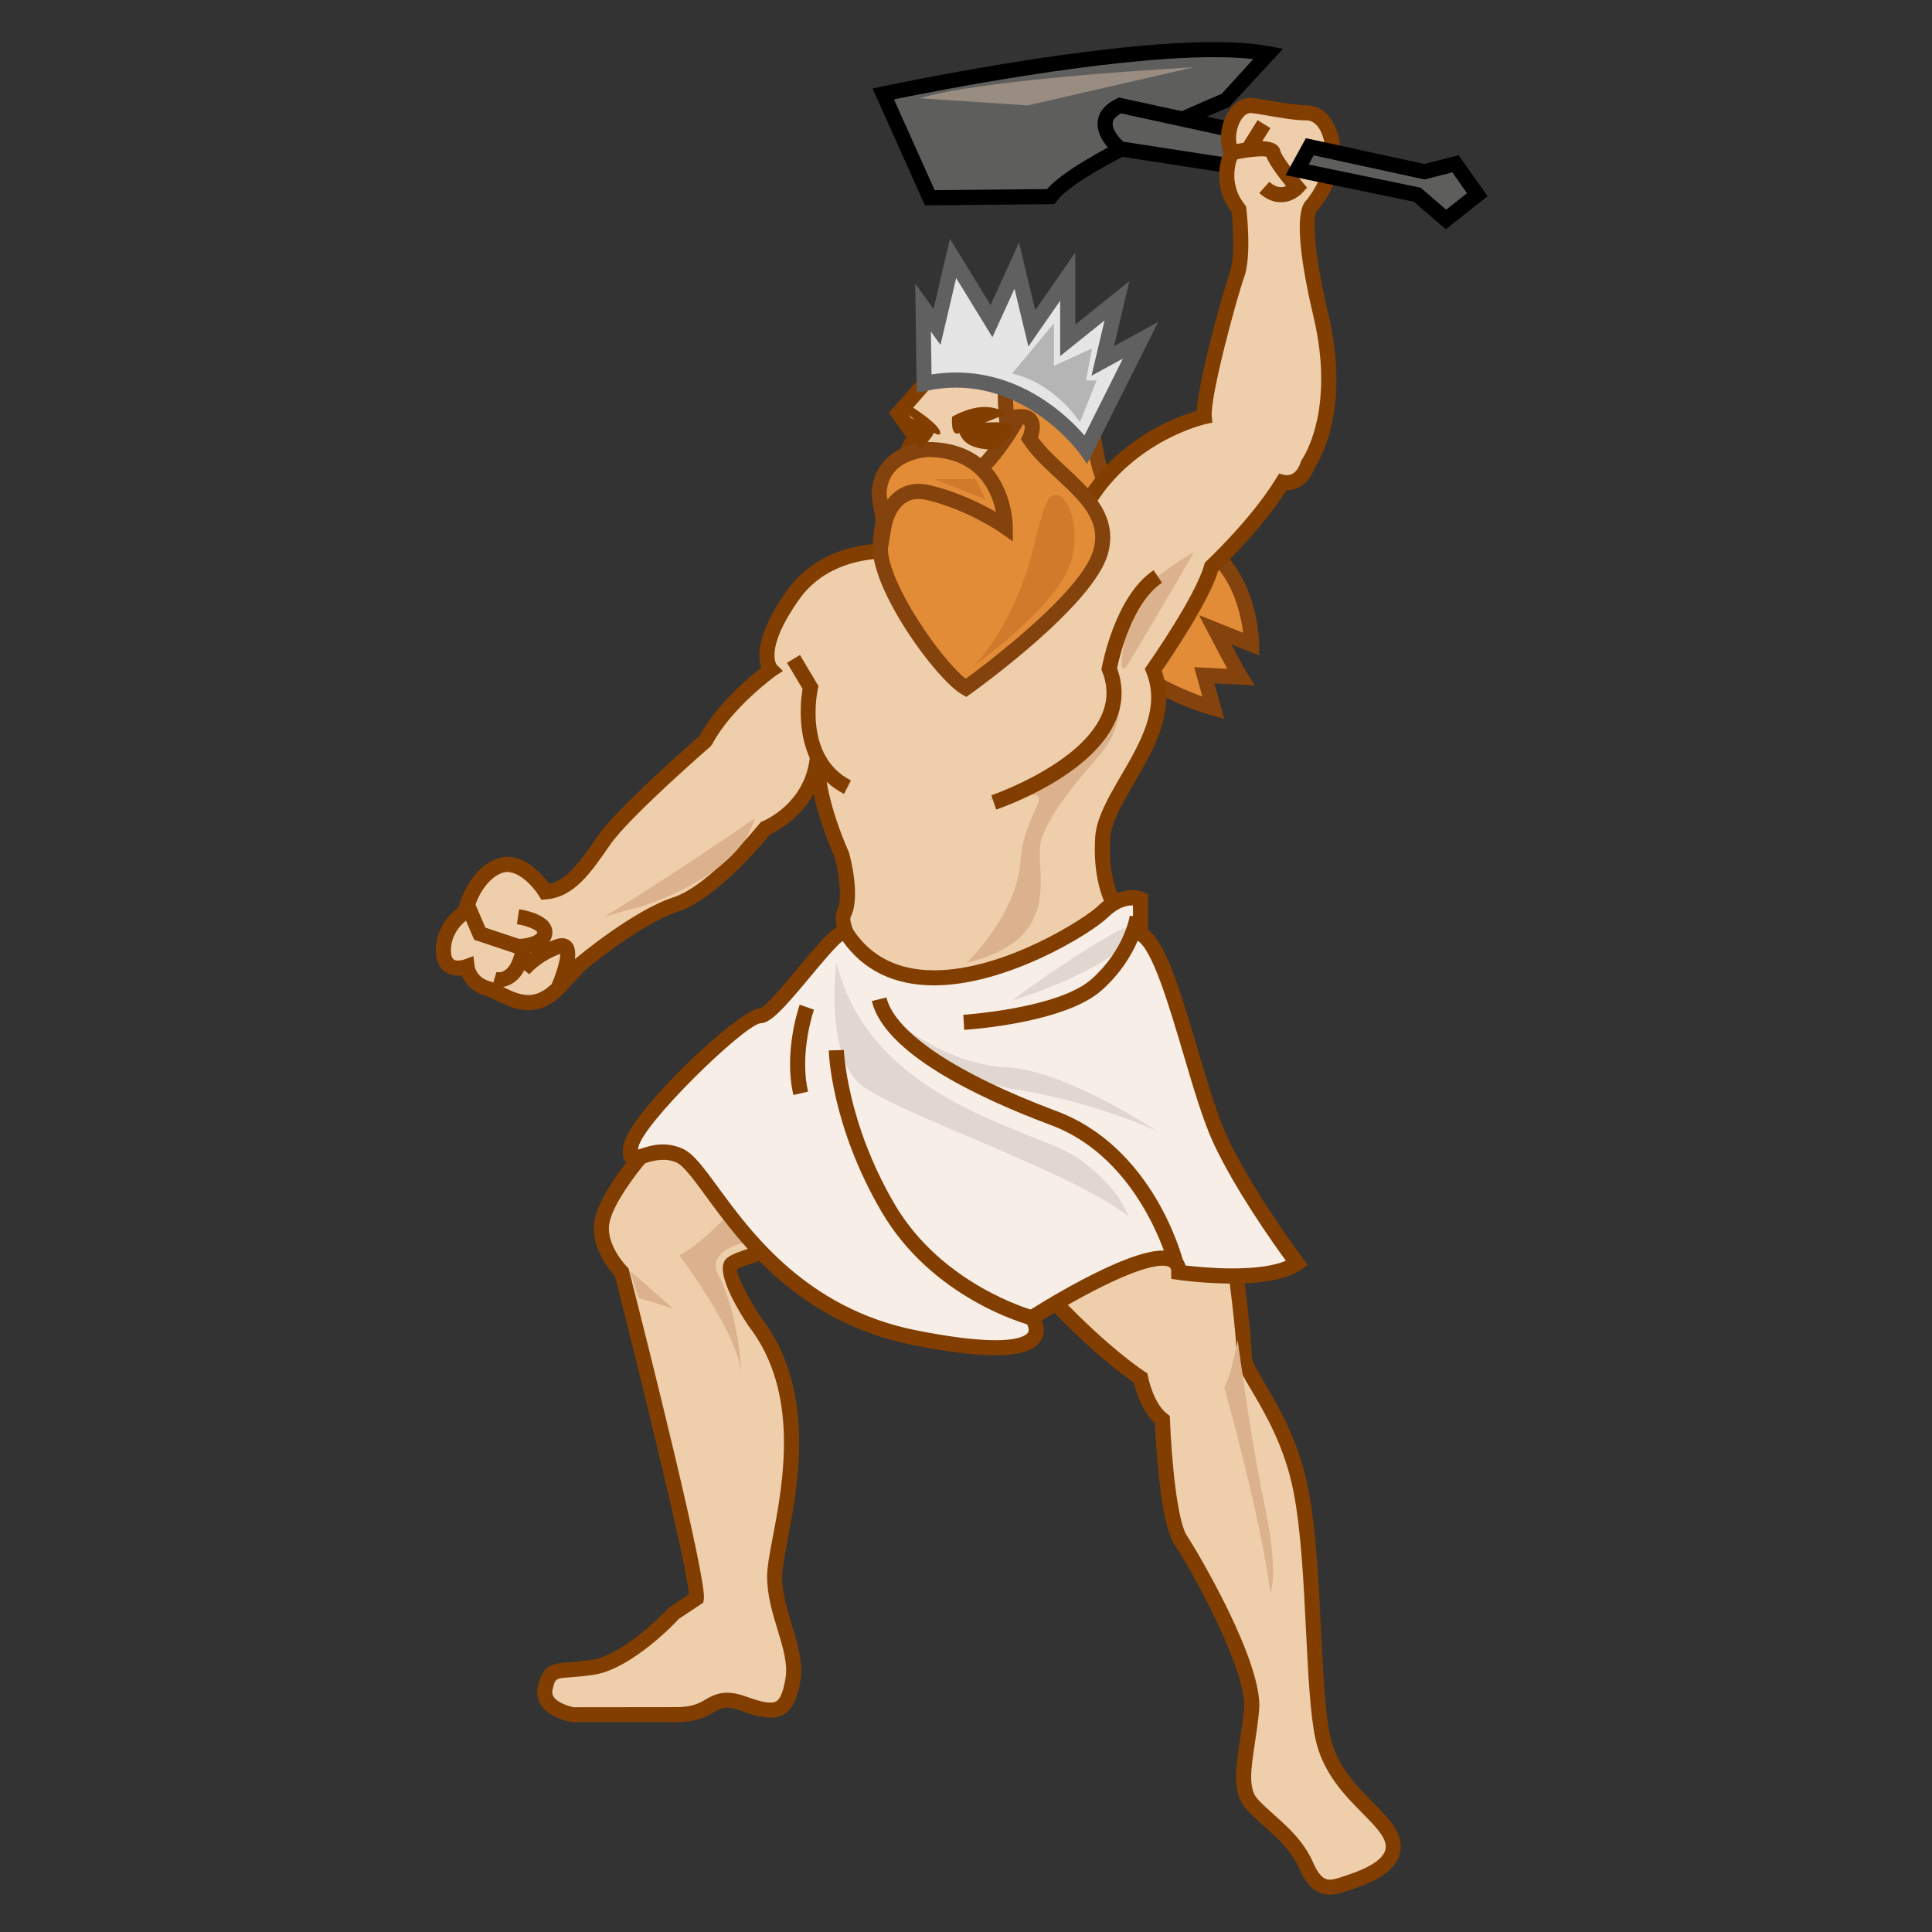 <?xml version="1.0" encoding="UTF-8"?>
<!-- Generated by phantom_svg. -->
<svg id="phantom_svg" width="64px" height="64px" xmlns="http://www.w3.org/2000/svg" xmlns:xlink="http://www.w3.org/1999/xlink" version="1.1">
  <rect width="100%" height="100%" fill="#333333" stroke="none"/>
  <defs>
    <!-- Images. -->
    <svg id="frame0" viewBox="0 0 64 64" preserveAspectRatio="none" xmlns="http://www.w3.org/2000/svg" xmlns:xlink="http://www.w3.org/1999/xlink">
      <g>
        <g>
          <path style='fill:#5E5E5D;' d='M30.801,6.552l-1.542-3.439c0,0,9.274-1.998,12.756-1.332
			l-1.397,1.538c0,0-4.986,2.056-5.814,3.195L30.801,6.552z'/>
          <path d='M30.64,6.803l-1.735-3.87l0.302-0.065
			c0.068-0.015,6.886-1.474,11.005-1.474c0.74,0,1.363,0.047,1.851,0.141
			L42.5,1.619l-1.786,1.93c-1.369,0.564-5.062,2.224-5.708,3.111l-0.074,0.102
			L30.64,6.803z M29.614,3.293l1.348,3.007l3.722-0.037
			c1.001-1.139,5.237-2.926,5.787-3.155l1.045-1.15
			c-0.373-0.042-0.81-0.064-1.304-0.064C36.638,1.894,30.979,3.013,29.614,3.293z'/>
        </g>
        <g>
          <path style='fill:#5E5E5D;' d='M41.623,4.477l-4.524-0.985c-1.104,0.54,0,1.437,0,1.437
			l4.524,0.699V4.477z'/>
          <path d='M41.873,5.919l-4.88-0.753l-0.052-0.042
			C36.875,5.069,36.298,4.583,36.362,4.016c0.036-0.311,0.246-0.562,0.627-0.748
			l0.077-0.038l4.807,1.046V5.919z M37.209,4.693l4.164,0.643V4.679l-4.239-0.923
			c-0.169,0.096-0.261,0.202-0.274,0.316C36.834,4.293,37.074,4.567,37.209,4.693z'/>
        </g>
        <g>
          <path style='fill:#EFCEAB;' d='M27.169,33.102c0,0-2.292,0.724-3.437,1.688
			c-1.146,0.965-1.99,2.653-2.533,3.558c0,0-1.146,1.327-1.266,2.171
			c-0.121,0.845,0.663,1.628,0.663,1.628s2.593,10.19,2.473,10.794l-0.724,0.483
			c0,0-1.508,1.628-2.714,1.808c-1.206,0.182-1.387-0.059-1.567,0.664
			c-0.181,0.723,0.904,0.904,0.904,0.904s2.11,0,3.437,0
			c1.327,0,1.085-0.784,2.231-0.362c1.146,0.422,1.447,0.241,1.628-0.783
			c0.181-1.025-0.603-2.171-0.603-3.438c0-1.267,1.628-5.487-0.664-8.442
			c0,0-0.965-1.446-0.784-1.869c0.181-0.422,5.912-1.326,6.363-3.437
			C31.029,36.358,27.169,33.102,27.169,33.102z'/>
          <path style='fill:#823E00;' d='M22.406,57.05H18.969c-0.114-0.016-0.763-0.136-1.046-0.567
			c-0.125-0.19-0.16-0.414-0.101-0.647c0.17-0.68,0.439-0.728,1.032-0.771
			c0.189-0.015,0.431-0.032,0.741-0.079c1.104-0.166,2.553-1.716,2.567-1.731
			l0.661-0.447c-0.068-0.912-1.509-6.824-2.453-10.535
			c-0.185-0.202-0.803-0.953-0.684-1.787c0.129-0.906,1.276-2.242,1.324-2.299
			c0.067-0.119,0.168-0.295,0.278-0.486c0.548-0.959,1.3-2.271,2.283-3.1
			c1.17-0.985,3.427-1.705,3.523-1.735l0.131-0.042l0.105,0.089
			c0.163,0.137,3.969,3.379,3.492,5.611c-0.346,1.618-3.24,2.504-5.156,3.091
			c-0.539,0.165-1.149,0.352-1.254,0.44c-0.024,0.126,0.332,0.889,0.794,1.583
			c1.834,2.365,1.24,5.5,0.885,7.373c-0.097,0.508-0.18,0.946-0.18,1.208
			c0,0.558,0.166,1.103,0.326,1.631c0.195,0.642,0.379,1.247,0.273,1.85
			c-0.11,0.625-0.307,1.202-0.993,1.202h-0c-0.242,0-0.541-0.07-0.968-0.228
			c-0.454-0.166-0.625-0.12-0.898,0.041
			C23.412,56.855,23.082,57.05,22.406,57.05z M27.114,33.383
			c-0.496,0.168-2.28,0.807-3.22,1.599c-0.916,0.771-1.642,2.039-2.172,2.965
			c-0.111,0.195-0.214,0.374-0.308,0.53c-0.331,0.389-1.143,1.445-1.233,2.077
			c-0.101,0.708,0.585,1.409,0.593,1.416l0.048,0.049l0.017,0.066
			c0.612,2.403,2.598,10.293,2.476,10.904l-0.021,0.102l-0.81,0.54
			c-0.019,0.031-1.538,1.656-2.815,1.848c-0.326,0.049-0.579,0.068-0.778,0.083
			c-0.495,0.037-0.495,0.037-0.584,0.395c-0.025,0.099-0.014,0.18,0.034,0.253
			c0.139,0.213,0.54,0.322,0.669,0.345l3.396-0.004
			c0.539,0,0.77-0.136,0.993-0.268c0.299-0.176,0.658-0.325,1.325-0.079
			c0.365,0.134,0.617,0.196,0.795,0.196c0,0,0,0,0,0
			c0.211,0,0.371-0.057,0.5-0.789c0.085-0.484-0.082-1.035-0.259-1.617
			c-0.171-0.562-0.348-1.145-0.348-1.776c0-0.309,0.083-0.747,0.188-1.302
			c0.339-1.79,0.907-4.786-0.8-6.987c-0.323-0.483-1.027-1.627-0.816-2.121
			c0.096-0.224,0.421-0.332,1.535-0.673c1.694-0.519,4.529-1.387,4.813-2.717
			C30.667,36.857,28.216,34.341,27.114,33.383z'/>
        </g>
        <g>
          <path style='fill:#EFCEAB;' d='M33.304,36.177c0,0-0.115,5.126,1.608,6.935
			c1.725,1.81,2.87,2.533,2.87,2.533s0.181,0.965,0.724,1.387
			c0,0,0.12,3.256,0.602,3.979c0.482,0.724,2.473,4.221,2.352,5.607
			c-0.12,1.388-0.531,2.533,0.006,3.136c0.537,0.604,1.382,1.086,1.804,2.051
			c0.422,0.965,0.904,0.724,1.447,0.542c0.542-0.181,1.688-0.603,1.387-1.447
			c-0.302-0.844-1.93-1.628-2.291-3.376c-0.362-1.749-0.241-5.744-0.724-8.179
			c-0.483-2.435-1.87-3.821-1.87-4.394c0-0.573-0.482-6.061-1.809-9.438
			C38.084,32.137,33.304,36.177,33.304,36.177z'/>
          <path style='fill:#823E00;' d='M44.052,62.764L44.052,62.764
			c-0.434,0-0.755-0.273-1.012-0.858c-0.267-0.611-0.723-1.018-1.164-1.411
			c-0.215-0.192-0.418-0.373-0.597-0.574c-0.468-0.524-0.347-1.327-0.206-2.258
			c0.051-0.333,0.105-0.69,0.138-1.065c0.106-1.225-1.717-4.557-2.311-5.447
			c-0.472-0.707-0.612-3.355-0.64-3.999c-0.438-0.406-0.638-1.09-0.701-1.354
			c-0.304-0.207-1.354-0.966-2.828-2.513c-1.775-1.862-1.683-6.899-1.678-7.113
			l0.003-0.112l0.086-0.073c0.1-0.084,2.47-2.067,4.405-2.067
			c0.984,0,1.708,0.52,2.095,1.504c1.389,3.535,1.826,9.116,1.826,9.529
			c0,0.146,0.207,0.495,0.426,0.865c0.449,0.761,1.129,1.911,1.439,3.479
			c0.262,1.318,0.349,3.11,0.427,4.691c0.067,1.383,0.132,2.689,0.297,3.485
			c0.207,1.004,0.859,1.664,1.436,2.247c0.382,0.386,0.711,0.719,0.846,1.096
			c0.096,0.269,0.085,0.527-0.032,0.768c-0.256,0.526-0.941,0.812-1.511,1.001
			l-0.101,0.034C44.487,62.689,44.272,62.764,44.052,62.764z M33.553,36.297
			c-0.003,0.758,0.046,5.074,1.54,6.642c1.679,1.761,2.812,2.487,2.823,2.495
			l0.092,0.058l0.021,0.107c0.001,0.009,0.171,0.878,0.631,1.235l0.092,0.071
			l0.005,0.117c0.047,1.28,0.235,3.362,0.561,3.85
			c0.336,0.504,2.529,4.2,2.393,5.768c-0.033,0.387-0.089,0.755-0.141,1.098
			c-0.127,0.839-0.228,1.501,0.084,1.851c0.16,0.179,0.353,0.351,0.557,0.533
			c0.459,0.409,0.979,0.872,1.29,1.583c0.244,0.56,0.46,0.56,0.553,0.56l0,0
			c0.138,0,0.305-0.058,0.481-0.118l0.104-0.036
			c0.253-0.084,1.023-0.341,1.22-0.745c0.058-0.118,0.062-0.239,0.011-0.381
			c-0.098-0.271-0.391-0.568-0.73-0.913c-0.594-0.6-1.333-1.348-1.57-2.496
			c-0.173-0.834-0.237-2.159-0.307-3.562c-0.076-1.563-0.163-3.337-0.417-4.618
			c-0.294-1.485-0.948-2.591-1.38-3.323c-0.298-0.504-0.495-0.837-0.495-1.119
			c0-0.682-0.517-6.1-1.791-9.346c-0.314-0.8-0.847-1.188-1.63-1.188
			C35.987,34.418,33.991,35.945,33.553,36.297z'/>
        </g>
        <g>
          <path style='fill:#EFCEAB;' d='M30.968,12.299l-1.206,1.387l0.551,0.784
			c0,0-0.732,1.206-0.551,1.93c0.181,0.724,0.664,2.593,1.206,2.352
			c0.543-0.241,3.739-1.206,3.919-2.472
			C35.068,15.012,34.285,10.731,30.968,12.299z'/>
          <path style='fill:#823E00;' d='M30.872,19.022L30.872,19.022c-0.505,0-0.896-0.743-1.352-2.562
			c-0.167-0.67,0.295-1.61,0.498-1.977l-0.572-0.813l1.416-1.597
			c1.299-0.613,2.41-0.443,3.203,0.469c0.977,1.125,1.179,3.012,1.07,3.771
			c-0.174,1.218-2.527,2.09-3.659,2.509c-0.183,0.068-0.325,0.12-0.406,0.156
			C31.006,19.007,30.939,19.022,30.872,19.022z M30.079,13.702l0.533,0.757
			l-0.084,0.14c-0.188,0.312-0.65,1.23-0.522,1.74
			c0.492,1.964,0.81,2.162,0.865,2.182c0.089-0.039,0.239-0.095,0.432-0.167
			c0.877-0.325,3.207-1.188,3.338-2.111c0.1-0.701-0.134-2.428-0.954-3.374
			c-0.637-0.733-1.502-0.854-2.564-0.367L30.079,13.702z'/>
        </g>
        <g>
          <path style='fill:#E28C37;' d='M33.32,11.958c0,0-0.121,2.558,0.301,2.926
			c0.423,0.369,2.473,2.962,2.653,5.253c0.181,2.291,3.92,3.316,3.92,3.316
			L39.893,22.369l1.206,0.06c0,0-0.121-0.181-0.844-1.567l1.205,0.482
			c0,0,0-1.465-0.844-2.572c-0.844-1.106-3.65-1.83-4.086-2.976
			c-0.437-1.146-0.256-2.653-1.039-3.135
			C34.707,12.178,33.923,11.135,33.32,11.958z'/>
          <path style='fill:#84420C;' d='M40.554,23.812l-0.426-0.116
			c-0.159-0.044-3.91-1.1-4.103-3.538c-0.176-2.221-2.174-4.74-2.568-5.084
			c-0.463-0.405-0.425-2.321-0.387-3.126l0.004-0.075l0.044-0.061
			c0.199-0.271,0.441-0.408,0.72-0.408c0.422,0,0.816,0.312,1.233,0.642
			c0.183,0.145,0.371,0.293,0.551,0.404c0.588,0.362,0.711,1.13,0.841,1.942
			c0.072,0.448,0.146,0.912,0.301,1.317c0.203,0.533,1.11,1.017,1.988,1.486
			c0.808,0.431,1.643,0.876,2.063,1.428c0.885,1.16,0.895,2.66,0.895,2.723
			v0.369l-0.919-0.368c0.419,0.793,0.513,0.939,0.517,0.946l0.264,0.41
			l-1.345-0.065L40.554,23.812z M33.566,12.05
			c-0.055,1.281,0.044,2.483,0.22,2.646c0.438,0.382,2.548,3.014,2.737,5.422
			c0.13,1.647,2.35,2.613,3.306,2.954l-0.271-0.971l1.1,0.055
			c-0.129-0.236-0.326-0.606-0.625-1.179l-0.312-0.599l1.459,0.584
			c-0.059-0.486-0.234-1.346-0.764-2.04c-0.354-0.464-1.14-0.884-1.9-1.29
			c-1.003-0.536-1.951-1.041-2.22-1.749c-0.173-0.453-0.251-0.942-0.327-1.416
			c-0.111-0.696-0.217-1.354-0.609-1.596c-0.205-0.126-0.405-0.285-0.6-0.438
			c-0.332-0.263-0.675-0.534-0.923-0.534
			C33.774,11.902,33.681,11.918,33.566,12.05z'/>
        </g>
        <g>
          <path style='fill:#EFCEAB;' d='M30.064,18.296c0,0-2.473-0.45-3.799,1.419
			c-1.327,1.87-0.724,2.472-0.724,2.472s-1.508,1.085-2.171,2.352
			c0,0-2.713,2.351-3.377,3.316c-0.663,0.965-1.146,1.628-1.929,1.688
			c0,0-0.724-1.206-1.568-0.844c-0.844,0.362-1.085,1.507-1.085,1.507
			s-0.724,0.432-0.724,1.271c0,0.839,0.784,0.538,0.784,0.538
			s0.061,0.542,0.664,0.724c0.603,0.181,1.387,0.965,2.352,0l0.724-0.784
			c0,0,1.869-1.567,3.166-1.99c1.296-0.422,2.985-2.533,2.985-2.533
			S27.049,26.75,27.089,24.861c0,0-0.221,1.126,0.804,3.478c0,0,0.362,1.327,0.06,1.93
			c-0.301,0.602,1.729,3.376,1.729,3.376s6.352,0.302,7.256-3.618
			c0,0-0.514-0.784-0.407-2.292c0.106-1.507,2.519-3.498,1.674-5.548
			c0,0,1.628-2.309,1.93-3.416c0,0,1.508-1.408,2.352-2.795
			c0,0,0.604,0.163,0.845-0.612c0,0,1.206-1.619,0.422-4.936
			c-0.784-3.316-0.302-3.618-0.302-3.618s1.072-1.206,0.566-2.472
			c0,0-0.204-0.603-0.747-0.603c-0.543,0-1.267-0.181-1.81-0.241
			c-0.542-0.061-0.965,0.904-0.663,1.567c0,0-0.482,0.965,0.241,1.87
			c0,0,0.181,1.507-0.061,2.171c-0.241,0.663-1.146,3.973-1.085,4.7
			c0,0-2.427,0.516-3.837,2.792C34.646,18.871,30.064,18.296,30.064,18.296z'/>
          <path style='fill:#823E00;' d='M29.993,33.899c-0.206,0-0.323-0.005-0.323-0.005
			l-0.12-0.006l-0.07-0.097c-0.638-0.871-2.084-2.969-1.75-3.636
			c0.211-0.422,0.01-1.432-0.078-1.752c-0.373-0.853-0.583-1.554-0.699-2.102
			c-0.467,0.835-1.214,1.232-1.437,1.335c-0.27,0.33-1.808,2.158-3.064,2.566
			c-1.236,0.403-3.063,1.928-3.082,1.943l-0.701,0.762
			C18.296,33.284,17.916,33.462,17.5,33.462c-0.403,0-0.748-0.168-1.052-0.316
			c-0.136-0.066-0.264-0.13-0.385-0.166c-0.458-0.137-0.668-0.443-0.764-0.668
			c-0.039,0.005-0.081,0.008-0.125,0.008c-0.461,0-0.737-0.314-0.737-0.841
			c0-0.788,0.535-1.262,0.754-1.424c0.085-0.311,0.401-1.239,1.206-1.584
			c0.136-0.058,0.278-0.088,0.421-0.088c0.651,0,1.163,0.61,1.366,0.894
			c0.583-0.118,0.999-0.683,1.602-1.562c0.64-0.931,3.048-3.041,3.384-3.333
			c0.56-1.04,1.628-1.936,2.049-2.264c-0.129-0.36-0.158-1.138,0.841-2.546
			c0.971-1.368,2.511-1.572,3.343-1.572c0.415,0,0.692,0.049,0.705,0.051
			c-0,0-0,0-0,0c0.003,0,0.506,0.061,1.21,0.061
			c1.309,0,3.636-0.214,4.524-1.648c1.23-1.985,3.177-2.677,3.802-2.855
			c0.064-1.062,0.877-3.981,1.098-4.591c0.172-0.472,0.104-1.536,0.056-1.988
			c-0.618-0.825-0.385-1.672-0.271-1.97c-0.174-0.49-0.046-1.031,0.171-1.369
			c0.187-0.29,0.439-0.449,0.714-0.449l0.076,0.004
			c0.208,0.023,0.442,0.063,0.683,0.105c0.385,0.066,0.781,0.135,1.1,0.135
			c0.714,0,0.974,0.741,0.983,0.773c0.553,1.381-0.568,2.665-0.616,2.718
			l-0.054,0.046c0-0,0.001-0,0.001-0c0.021,0-0.255,0.532,0.411,3.349
			c0.747,3.16-0.256,4.835-0.438,5.105c-0.231,0.689-0.73,0.764-0.938,0.764
			c-0.001,0-0.003,0-0.004,0c-0.78,1.227-1.994,2.412-2.26,2.666
			c-0.312,1.023-1.546,2.846-1.871,3.315c0.474,1.336-0.266,2.606-0.921,3.73
			c-0.384,0.661-0.747,1.285-0.784,1.801c-0.098,1.392,0.363,2.131,0.368,2.138
			l0.057,0.088l-0.023,0.104C36.364,33.625,31.473,33.899,29.993,33.899z
			 M29.812,33.398c0.047,0.001,0.108,0.001,0.181,0.001
			c1.373,0,5.877-0.242,6.678-3.335c-0.141-0.268-0.48-1.062-0.39-2.346
			c0.044-0.632,0.436-1.305,0.851-2.017c0.647-1.112,1.317-2.263,0.841-3.418
			l-0.052-0.127L38,22.043c0.016-0.023,1.605-2.286,1.893-3.337l0.019-0.068
			l0.052-0.048c0.015-0.014,1.493-1.402,2.309-2.742l0.098-0.161l0.182,0.049
			c-0.001,0-0.001,0-0.001,0c0.001,0,0.028,0.005,0.069,0.005
			c0.221,0,0.379-0.151,0.473-0.451l0.037-0.074
			c0.012-0.016,1.123-1.584,0.38-4.729c-0.513-2.168-0.595-3.529-0.234-3.854
			c0.107-0.129,0.925-1.162,0.51-2.2c-0.01-0.029-0.161-0.446-0.515-0.446
			c-0.361,0-0.779-0.072-1.185-0.142c-0.229-0.04-0.453-0.079-0.652-0.101
			c-0.001,0-0.002,0-0.003,0c-0.117,0-0.223,0.08-0.312,0.218
			C40.958,4.209,40.875,4.631,41.024,4.959l0.049,0.107l-0.052,0.107
			c-0.017,0.034-0.398,0.839,0.212,1.603l0.044,0.056l0.009,0.071
			c0.008,0.064,0.185,1.575-0.073,2.286c-0.25,0.687-1.126,3.934-1.071,4.593
			l0.019,0.219l-0.215,0.046c-0.023,0.005-2.343,0.526-3.677,2.68
			c-0.965,1.557-3.224,1.884-4.95,1.884c-0.746,0-1.264-0.064-1.286-0.067
			c-0.016-0.002-0.261-0.045-0.628-0.045c-0.735,0-2.095,0.177-2.935,1.361
			c-1.149,1.62-0.747,2.155-0.743,2.16l0.208,0.208L25.688,22.39
			c-0.015,0.011-1.468,1.067-2.095,2.265l-0.058,0.073
			c-0.027,0.023-2.697,2.341-3.334,3.269c-0.636,0.925-1.185,1.724-2.116,1.796
			l-0.153,0.012l-0.08-0.132c-0.155-0.257-0.741-0.967-1.255-0.743
			c-0.712,0.305-0.938,1.319-0.939,1.329l-0.022,0.105l-0.093,0.057
			C15.516,30.437,14.938,30.797,14.938,31.479c0,0.341,0.143,0.341,0.237,0.341
			c0.108,0,0.207-0.036,0.208-0.037l0.3-0.111l0.037,0.317
			c0.005,0.037,0.064,0.385,0.487,0.512c0.144,0.043,0.297,0.116,0.46,0.195
			c0.269,0.131,0.546,0.266,0.833,0.266c0.276,0,0.542-0.13,0.81-0.398
			l0.717-0.777c0.101-0.087,1.944-1.625,3.271-2.058
			c1.211-0.394,2.851-2.431,2.867-2.451l0.041-0.05l0.061-0.025
			c0.056-0.023,1.379-0.583,1.555-2.078c0-0.199,0.023-0.312,0.023-0.312
			l0.495,0.054c-0.002,0.109-0.01,0.214-0.022,0.316
			c-0,0.43,0.1,1.44,0.805,3.056c0.052,0.18,0.39,1.473,0.055,2.142
			C28.073,30.646,28.831,32.041,29.812,33.398z'/>
        </g>
        <g>
          <path style='fill:#E28C37;' d='M33.742,13.806c0,0-1.375,2.528-2.352,2.171
			c-1.517-0.555-2.231,0.844-2.231,2.17c0,1.327,1.996,4.161,2.837,4.643
			c0,0,3.977-2.834,4.459-4.492c0.482-1.658-1.507-2.502-2.352-3.769
			C34.104,14.53,34.466,13.746,33.742,13.806z'/>
          <path style='fill:#84420C;' d='M32.011,23.087l-0.139-0.08
			c-0.859-0.493-2.962-3.386-2.962-4.86c0-1.226,0.575-2.545,1.836-2.545
			c0.231,0,0.477,0.047,0.731,0.14c0.565,0.208,1.58-1.2,2.046-2.056
			l0.064-0.118l0.135-0.011c0.382-0.032,0.55,0.123,0.632,0.25
			c0.144,0.225,0.088,0.514,0.031,0.688c0.254,0.346,0.604,0.672,0.944,0.989
			c0.813,0.756,1.735,1.614,1.366,2.884c-0.5,1.722-4.389,4.508-4.554,4.626
			L32.011,23.087z M30.746,16.103c-0.918,0-1.336,1.06-1.336,2.045
			c0,1.176,1.775,3.712,2.582,4.338c0.703-0.516,3.822-2.87,4.224-4.257
			c0.283-0.975-0.416-1.625-1.226-2.378c-0.396-0.368-0.805-0.748-1.094-1.182
			l-0.077-0.115l0.058-0.127c0.059-0.129,0.087-0.303,0.057-0.35
			c-0.003-0.005-0.018-0.013-0.045-0.018c-0.302,0.524-1.34,2.203-2.299,2.203
			c-0.098,0-0.194-0.017-0.284-0.05C31.106,16.139,30.918,16.103,30.746,16.103z'/>
        </g>
        <g>
          <path style='fill:#E5E5E5;' d='M30.615,12.706l-0.037-2.518l0.462,0.645l0.532-2.272
			l1.273,2.079l0.837-1.837l0.499,2.076l1.189-1.714v2.11L37,9.966l-0.47,1.992
			l1.252-0.685l-1.809,3.611C35.974,14.884,33.931,11.982,30.615,12.706z'/>
          <path style='fill:#606060;' d='M36.011,15.369l-0.241-0.341
			c-0.016-0.022-1.578-2.188-4.1-2.188c-0.33,0-0.667,0.037-1.001,0.11
			l-0.299,0.065l-0.053-3.622l0.606,0.845l0.545-2.329l1.345,2.197l0.943-2.07
			l0.538,2.239l1.327-1.912v2.388l1.79-1.436l-0.508,2.152l1.462-0.8
			L36.011,15.369z M31.669,12.34c2.196,0,3.688,1.43,4.255,2.084l1.275-2.547
			l-1.042,0.57l0.432-1.831l-1.47,1.179V9.962l-1.052,1.516l-0.46-1.913
			l-0.732,1.605l-1.201-1.96l-0.519,2.216l-0.318-0.444l0.021,1.422
			C31.131,12.361,31.402,12.34,31.669,12.34z'/>
        </g>
        <g>
          <path style='fill:#E28C37;' d='M30.727,14.892c0,0-1.605,0.06-1.605,1.507l0.167,1.018
			c0,0,0.226-1.384,1.459-1.098c1.417,0.329,2.554,1.134,2.554,1.134
			S33.304,14.884,30.727,14.892z'/>
          <path style='fill:#84420C;' d='M29.284,18.937l-0.409-2.498
			c-0.003-1.376,1.204-1.774,1.842-1.798c1.473,0,2.164,0.771,2.487,1.418
			c0.343,0.686,0.347,1.364,0.347,1.393v0.482l-0.395-0.278
			c-0.011-0.008-1.116-0.781-2.466-1.095c-0.093-0.021-0.181-0.033-0.264-0.033
			c-0.726,0-0.886,0.89-0.892,0.928L29.284,18.937z M30.427,16.029
			c0.12,0,0.247,0.016,0.377,0.045c0.92,0.214,1.718,0.616,2.189,0.889
			c-0.14-0.679-0.619-1.822-2.256-1.822c-0.057,0.002-1.366,0.072-1.366,1.257
			l0.026,0.154C29.62,16.263,29.953,16.029,30.427,16.029z'/>
        </g>
        <path style='fill:#823E00;' d='M29.973,13.803c0,0,1.046,0.214,0.976,0.486
		c-0.071,0.271-0.486,0.596-0.486,0.596L29.973,13.803z'/>
        <path style='fill:#823E00;' d='M31.752,14.138c0,0,0.121-0.144,1.266-0.151
		c1.145-0.007,0,0.896,0,0.896S31.782,15.012,31.752,14.138z'/>
        <path style='fill:#823E00;' d='M30.038,13.369c0,0,1.115,0.673,1.112,0.975
		c-0.003,0.301-1.275-0.787-1.275-0.787L30.038,13.369z'/>
        <path style='fill:#823E00;' d='M31.541,13.803c0,0-0.077,0.687,0.248,0.541
		c0.325-0.146,1.546-0.629,1.546-0.629S32.769,13.136,31.541,13.803z'/>
        <path style='fill:#DBB28D;' d='M20.014,30.368c0,0,0.845-0.241,1.166-0.321
		c0.321-0.081,3.336-1.086,3.818-2.935C24.999,27.112,22.024,29.162,20.014,30.368
		z'/>
        <path style='fill:#DBB28D;' d='M32.725,26.509c0,0,4.052-0.121,4.374-3.055
		C37.099,23.454,35.466,25.464,32.725,26.509z'/>
        <path style='fill:#DBB28D;' d='M37.361,22.006c-0.511,0.837-0.021-2.129,0.863-2.813
		c0.884-0.684,1.327-0.896,1.327-0.896S38.146,20.718,37.361,22.006z'/>
        <path style='fill:#DBB28D;' d='M36.327,25.143c0,0-1.73,1.849-1.867,2.854
		c-0.137,1.005,0.747,3.124-2.428,3.894c0,0,1.66-1.608,1.774-3.374
		c0.115-1.766,1.445-2.486-0.225-2.065L36.327,25.143z'/>
        <g>
          <path style='fill:#EFCEAB;' d='M26.285,21.826l0.563,0.946c0,0-0.543,2.402,1.226,3.304'/>
          <path style='fill:#823E00;' d='M27.96,26.299c-1.7-0.867-1.457-2.989-1.375-3.479
			l-0.515-0.865L26.5,21.698l0.614,1.032l-0.021,0.097
			c-0.021,0.09-0.477,2.225,1.095,3.026L27.96,26.299z'/>
        </g>
        <g>
          <path style='fill:#EFCEAB;' d='M32.92,26.581c0,0,4.917-1.657,3.825-4.427
			c0,0,0.409-2.258,1.608-3.058'/>
          <path style='fill:#823E00;' d='M33,26.818l-0.16-0.474c0.029-0.01,2.878-0.988,3.634-2.615
			c0.227-0.488,0.239-0.974,0.038-1.483l-0.026-0.066l0.013-0.07
			c0.018-0.097,0.442-2.373,1.716-3.221l0.277,0.416
			c-0.989,0.659-1.411,2.46-1.488,2.828c0.223,0.612,0.197,1.22-0.076,1.808
			C36.081,25.763,33.126,26.776,33,26.818z'/>
        </g>
        <path style='fill:#D17A2C;' d='M32.323,22.007c0,0,2.766-1.967,3.168-3.436
		c0.401-1.469-0.443-2.795-0.845-1.871C34.245,17.625,34.14,19.876,32.323,22.007z'/>
        <polygon style='fill:#D17A2C;' points='30.952,15.871 32.323,15.871 32.64,16.54 	'/>
        <path style='fill:#DBB28D;' d='M24.999,39.332c0,0-1.607,1.811-2.492,2.252
		c0,0,1.97,2.613,2.05,3.939c0,0-0.041-1.93-0.804-3.377
		c0,0-0.402-0.804,1.246-1.045V39.332z'/>
        <polygon style='fill:#DBB28D;' points='20.882,42.106 22.306,43.353 21.14,42.991 	'/>
        <path style='fill:#DBB28D;' d='M40.999,44.397c0,0-0.202,1.125-0.443,1.568
		c0,0,1.167,4.1,1.528,6.794c0,0,0.281-0.603-0.161-2.733
		c-0.442-2.132-0.724-4.221-0.724-4.221L40.999,44.397z'/>
        <g>
          <path style='fill:#F7EEE7;' d='M28.05,30.931c-0.293-0.443-2.328,2.725-2.871,2.719
			c-0.543-0.006-4.146,3.415-4.281,4.336c-0.136,0.92,0.603-0.181,1.628,0.302
			c1.025,0.482,2.61,5.005,7.787,6.029c5.178,1.025,3.867-0.663,3.867-0.663
			s4.868-3.136,4.868-1.508c0,0,2.894,0.423,3.919-0.301c0,0-1.661-2.202-2.532-4.06
			c-0.872-1.856-1.688-6.358-2.653-6.855v-1.146c0,0-0.575-0.241-1.252,0.422
			C35.853,30.871,30.281,34.308,28.05,30.931z'/>
          <path style='fill:#823E00;' d='M32.974,44.897c-0.675,0-1.586-0.112-2.709-0.335
			c-3.822-0.756-5.736-3.372-6.88-4.935c-0.395-0.54-0.736-1.006-0.965-1.113
			c-0.359-0.168-0.77-0.076-1.051,0.02c-0.131,0.044-0.245,0.083-0.354,0.083
			c-0.146,0-0.233-0.067-0.282-0.123c-0.122-0.141-0.111-0.345-0.082-0.544
			c0.157-1.061,3.848-4.55,4.527-4.55c0.189-0.054,0.829-0.821,1.251-1.329
			c0.848-1.018,1.224-1.433,1.542-1.433c0.118,0,0.222,0.057,0.287,0.155
			c0.592,0.896,1.496,1.35,2.686,1.35c2.364,0,5.043-1.756,5.411-2.115
			c0.79-0.773,1.467-0.497,1.523-0.474l0.153,0.064v1.177
			c0.573,0.451,1.015,1.831,1.646,3.969C40,35.854,40.333,36.98,40.662,37.68
			c0.85,1.813,2.489,3.993,2.505,4.016l0.156,0.206l-0.211,0.148
			c-0.441,0.312-1.211,0.47-2.288,0.47c-0.942,0-1.776-0.12-1.812-0.126
			l-0.214-0.031v-0.216c0-0.107,0-0.219-0.285-0.219c-0.909,0-3.036,1.21-4.001,1.812
			c0.069,0.176,0.103,0.399,0,0.609C34.332,44.719,33.829,44.897,32.974,44.897z
			 M21.96,37.91c0.232,0,0.458,0.051,0.672,0.151
			c0.345,0.163,0.685,0.628,1.156,1.271c1.101,1.504,2.943,4.021,6.573,4.739
			c1.091,0.216,1.97,0.325,2.612,0.325c0.887,0,1.058-0.204,1.089-0.267
			c0.053-0.106-0.043-0.274-0.081-0.324l-0.162-0.215l0.225-0.147
			c0.128-0.083,3.146-2.017,4.469-2.017c0.403,0,0.674,0.182,0.758,0.495
			c0.295,0.035,0.904,0.097,1.553,0.097c0.782,0,1.388-0.088,1.773-0.254
			c-0.45-0.617-1.672-2.345-2.389-3.873c-0.345-0.734-0.668-1.827-1.01-2.985
			c-0.461-1.559-1.034-3.498-1.531-3.754l-0.136-0.07v-1.09
			c-0.201-0.004-0.482,0.056-0.827,0.393c-0.557,0.544-3.346,2.257-5.76,2.257
			c-1.322,0-2.342-0.495-3.032-1.471c-0.217,0.16-0.741,0.788-1.099,1.218
			c-0.874,1.049-1.292,1.509-1.633,1.509c-0.585,0.112-3.922,3.355-4.035,4.122
			c-0.003,0.023-0.006,0.044-0.008,0.062c0.024-0.008,0.049-0.017,0.071-0.023
			C21.397,37.997,21.655,37.91,21.96,37.91z'/>
        </g>
        <path style='fill:#B5B5B5;' d='M33.527,12.375l1.385-1.664v1.407l1.263-0.575l-0.201,1.058
		h0.354l-0.555,1.387C35.772,13.987,34.98,12.712,33.527,12.375z'/>
        <path style='fill:#E2D7D0;' d='M27.704,31.89c0,0-0.374,3.061,0.792,4.026
		c1.166,0.965,7.04,2.894,8.887,4.381c0,0-0.243-0.884-1.61-1.889
		C34.405,37.403,28.881,36.588,27.704,31.89z'/>
        <path style='fill:#E2D7D0;' d='M29.733,33.866c0,0,1.295,1.803,3.948,2.229
		c2.653,0.425,4.672,1.39,4.672,1.39s-3.055-2.043-5.019-2.132
		C31.372,35.265,29.733,33.866,29.733,33.866z'/>
        <path style='fill:#E2D7D0;' d='M33.527,33.151c0,0,3.088-0.951,3.976-2.108
		c0.028-0.038,0.055-0.075,0.078-0.113C38.346,29.725,34.097,32.679,33.527,33.151
		z'/>
        <path style='fill:#823E00;' d='M34.117,43.896c-0.132-0.034-3.233-0.882-4.913-3.753
		c-1.661-2.837-1.748-5.244-1.75-5.346l0.5-0.015
		c0,0.024,0.09,2.388,1.682,5.108c1.573,2.688,4.579,3.514,4.609,3.522
		L34.117,43.896z'/>
        <path style='fill:#823E00;' d='M38.711,41.903c-0.009-0.035-0.93-3.523-3.887-4.628
		c-2.484-0.928-5.533-2.396-5.945-4.115l0.486-0.117
		c0.278,1.158,2.332,2.53,5.635,3.764c3.205,1.198,4.156,4.82,4.195,4.974
		L38.711,41.903z'/>
        <path style='fill:#823E00;' d='M31.941,34.116l-0.031-0.5c0.031-0.002,3.156-0.208,4.251-1.183
		c1.093-0.974,1.263-2.089,1.265-2.1l0.494,0.07
		c-0.007,0.053-0.198,1.309-1.427,2.403C35.27,33.896,32.076,34.107,31.941,34.116z'/>
        <path style='fill:#823E00;' d='M26.283,36.275c-0.335-1.423,0.186-2.931,0.208-2.994
		l0.472,0.166c-0.005,0.014-0.494,1.437-0.194,2.713L26.283,36.275z'/>
        <g>
          <path style='fill:#EFCEAB;' d='M15.481,29.97l0.413,0.962l1.266,0.422c0,0,0.804,0,0.884-0.422
			c0.081-0.422-0.884-0.563-0.884-0.563'/>
          <path style='fill:#823E00;' d='M17.16,31.603l-0.079-0.013l-1.373-0.458l-0.457-1.064
			l0.46-0.197l0.368,0.858l1.119,0.373c0.247-0.009,0.576-0.09,0.601-0.218
			c-0.024-0.079-0.347-0.221-0.675-0.269l0.072-0.495
			c0.126,0.019,0.766,0.127,1.005,0.464c0.084,0.119,0.115,0.255,0.089,0.394
			C18.173,31.585,17.263,31.603,17.16,31.603z'/>
        </g>
        <g>
          <path style='fill:#EFCEAB;' d='M18.486,32.74c0,0,0.724-1.628,0-1.387
			c-0.724,0.241-1.146,0.764-1.146,0.764'/>
          <path style='fill:#823E00;' d='M18.715,32.842l-0.457-0.203
			c0.177-0.399,0.306-0.852,0.302-1.041c-0.656,0.231-1.021,0.672-1.025,0.677
			l-0.389-0.314c0.019-0.024,0.477-0.583,1.261-0.845
			c0.292-0.099,0.453,0.019,0.524,0.097C19.228,31.539,18.923,32.374,18.715,32.842z
			'/>
        </g>
        <g>
          <path style='fill:#EFCEAB;' d='M16.376,32.438c0,0,0.784,0.241,0.965-1.085'/>
          <path style='fill:#823E00;' d='M16.518,32.706c-0.117,0-0.199-0.023-0.216-0.028l0.143-0.479
			c0.006,0.001,0.143,0.038,0.285-0.058c0.181-0.121,0.306-0.405,0.363-0.821
			l0.495,0.067c-0.079,0.581-0.28,0.978-0.597,1.18
			C16.818,32.678,16.646,32.706,16.518,32.706z'/>
        </g>
        <g>
          <line style='fill:#EFCEAB;' x1='41.883' y1='4.098' x2='41.364' y2='4.929'/>
          <rect x='41.374' y='4.024' transform='matrix(0.848 0.53 -0.53 0.848 8.708 -21.361)' style='fill:#823E00;' width='0.5' height='0.979'/>
        </g>
        <g>
          <path style='fill:#EFCEAB;' d='M40.797,5.062c0,0,1.303-0.301,1.375,0
			c0.072,0.302,0.796,1.146,0.796,1.146s-0.482,0.542-1.085,0'/>
          <path style='fill:#823E00;' d='M42.431,6.7c-0.25,0-0.49-0.103-0.715-0.305l0.334-0.372
			c0.138,0.125,0.254,0.174,0.404,0.177c0.055-0.003,0.105-0.018,0.149-0.037
			c-0.226-0.276-0.553-0.704-0.653-0.973c-0.158-0.036-0.646,0.012-1.097,0.116
			l-0.113-0.487c1.544-0.357,1.643,0.051,1.675,0.186
			c0.035,0.146,0.412,0.656,0.742,1.042l0.143,0.166l-0.146,0.163
			C43.127,6.405,42.875,6.676,42.481,6.698C42.465,6.699,42.447,6.7,42.431,6.7z'/>
        </g>
        <g>
          <polygon style='fill:#5E5E5D;' points='48.214,5.424 47.188,5.689 43.388,4.862 42.968,5.627 
			46.947,6.45 47.899,7.271 48.938,6.45 		'/>
          <path d='M47.893,7.595l-1.06-0.913l-4.247-0.878l0.673-1.226l3.925,0.855
			l1.135-0.293l0.96,1.36L47.893,7.595z M43.35,5.451l3.712,0.767L47.906,6.946
			l0.69-0.546l-0.487-0.691l-0.916,0.237l-3.677-0.8L43.35,5.451z'/>
        </g>
        <path style='fill:#998C81;' d='M30.463,3.254l3.581,0.238l5.508-1.264
		C39.552,2.229,32.671,2.59,30.463,3.254z'/>
      </g>
      <g>
      </g>
      <g>
      </g>
      <g>
      </g>
      <g>
      </g>
      <g>
      </g>
      <g>
      </g>
    </svg>
    <!-- Animation. -->
    <symbol id="animation">
      <use xlink:href="#frame0" visibility="hidden">
        <set id="frame0_anim" attributeName="visibility" to="visible" begin="0s;frame0_anim.end" dur="0.1s"/>
      </use>
    </symbol>
  </defs>
  <!-- Main control. -->
  <animate id="controller" begin="0s" dur="0.1s" repeatCount="indefinite"/>
  <use xlink:href="#frame0">
    <set attributeName="xlink:href" to="#animation" begin="controller.begin"/>
    <set attributeName="xlink:href" to="#frame0" begin="controller.end"/>
  </use>
</svg>